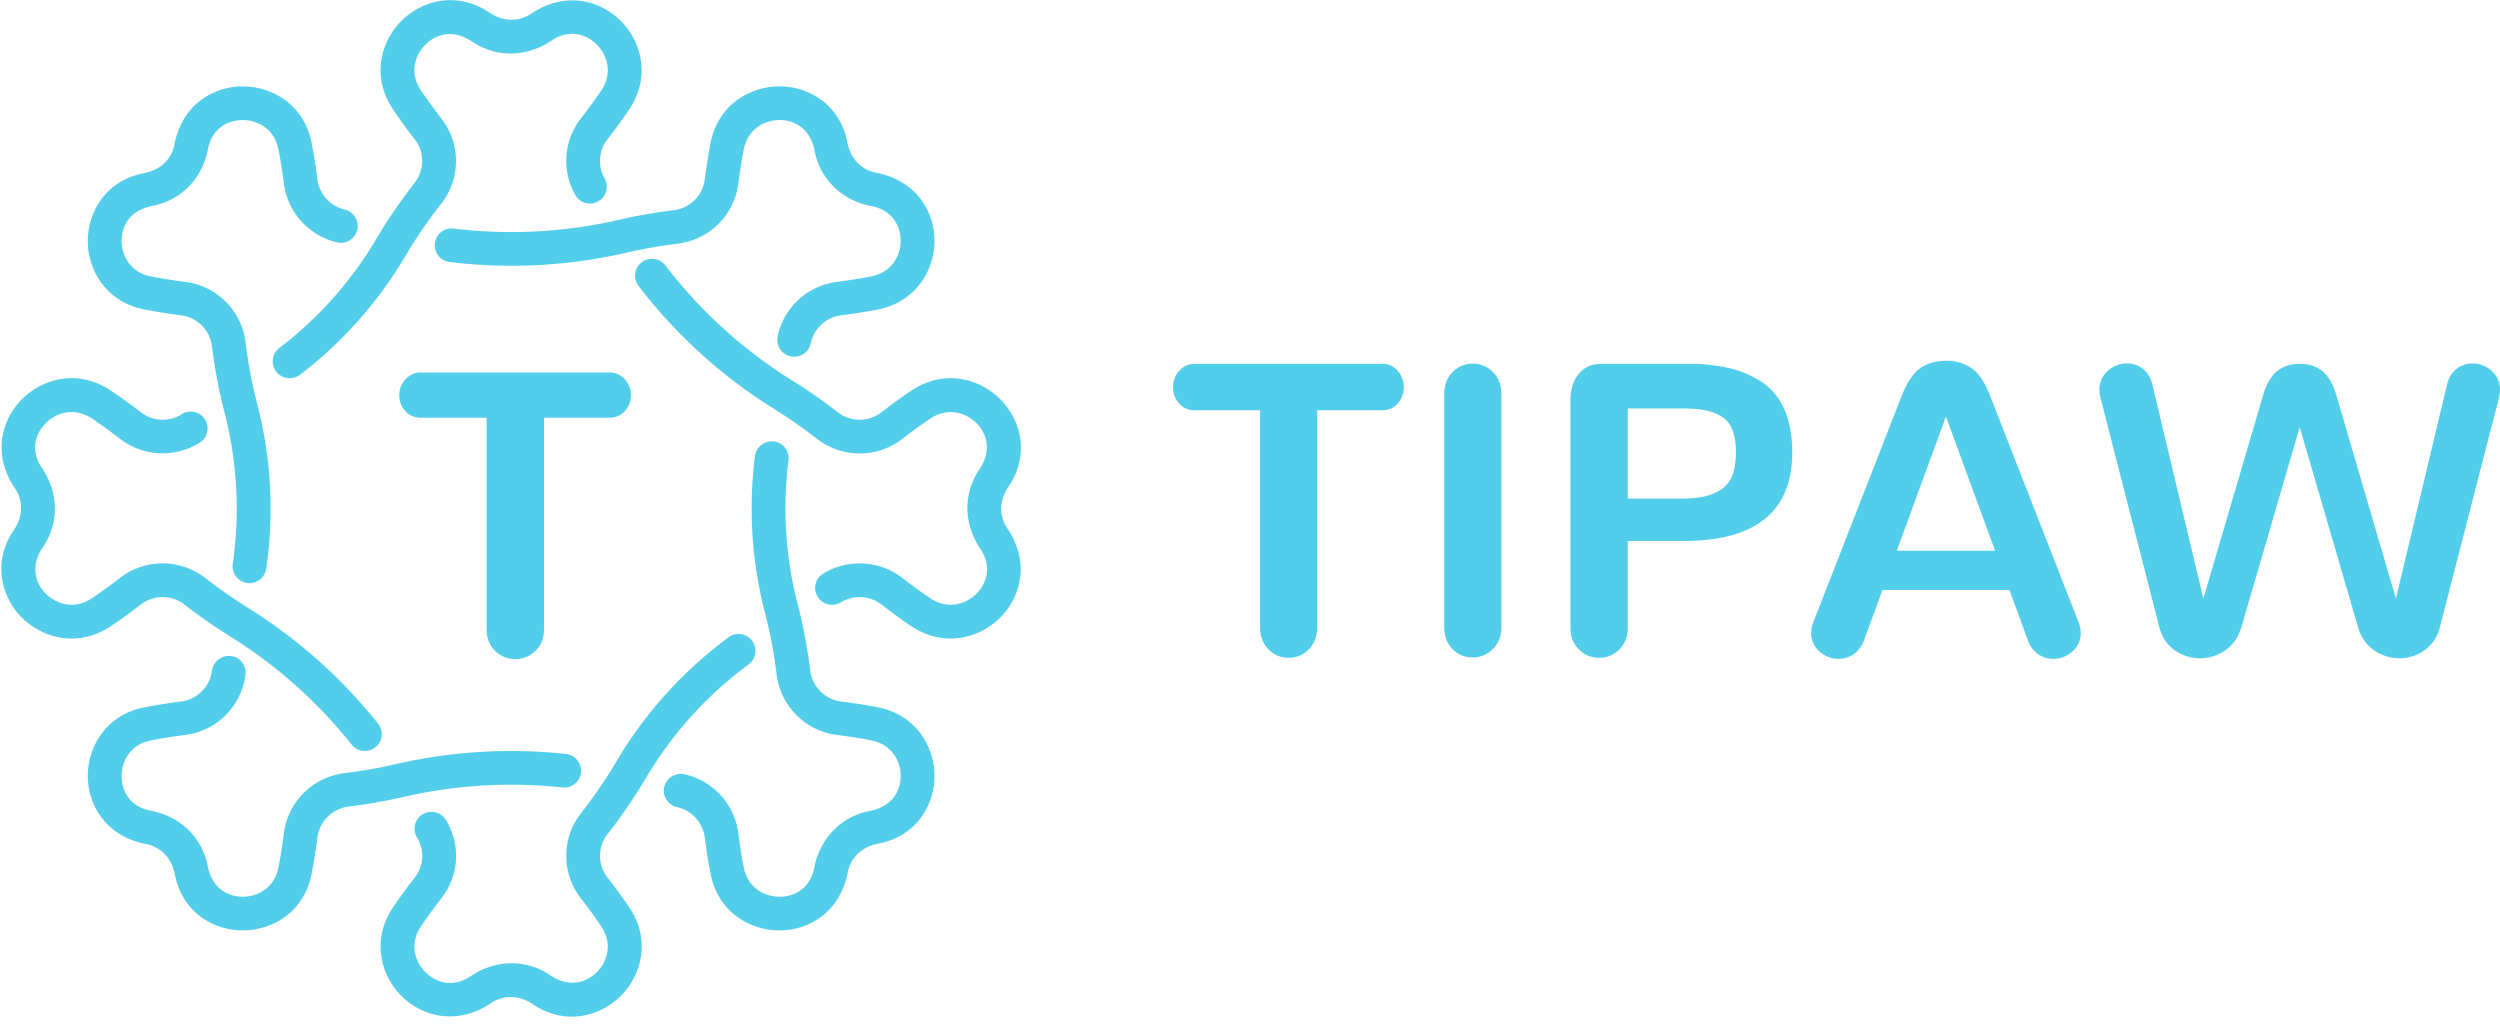 <svg xmlns="http://www.w3.org/2000/svg" width="80" height="33" viewBox="0 0 80 33">
    <g fill="#53CEEA" fill-rule="evenodd">
        <path d="M25.414 11.416a.543.543 0 0 1-.53-.65c.193-.927.96-1.629 1.903-1.747.366-.047.725-.102 1.074-.17.708-.134.96-.7.96-1.141 0-.45-.244-.978-.926-1.11-.96-.18-1.656-.872-1.828-1.773-.144-.74-.67-.984-1.12-.984h-.005c-.442.001-1.007.252-1.146.956-.067.348-.122.706-.168 1.071a2.222 2.222 0 0 1-1.93 1.927c-.577.071-1.124.169-1.634.287-1.866.43-3.774.533-5.674.303a.536.536 0 0 1-.472-.6.53.53 0 0 1 .602-.47c1.774.213 3.556.118 5.3-.284.543-.126 1.133-.23 1.744-.305.518-.066.926-.473.99-.99.05-.39.109-.77.18-1.143.245-1.262 1.285-1.828 2.208-1.83h.004c.906 0 1.93.555 2.17 1.797.1.526.459.88.918.967 1.314.253 1.87 1.275 1.87 2.182-.004.92-.573 1.958-1.836 2.2-.375.07-.754.13-1.146.18a1.14 1.14 0 0 0-.977.898.543.543 0 0 1-.531.429zM7.983 18.66a.54.54 0 0 1-.535-.617 12.327 12.327 0 0 0-.262-4.84 16.932 16.932 0 0 1-.404-2.124 1.139 1.139 0 0 0-.99-.99 18.68 18.68 0 0 1-1.146-.18C3.378 9.667 2.81 8.63 2.81 7.71c0-.907.556-1.93 1.803-2.17.526-.099.88-.453.969-.916.252-1.304 1.276-1.86 2.186-1.86.927.002 1.967.568 2.207 1.83.072.372.135.754.181 1.142.06.471.409.861.872.969.29.068.472.358.405.648a.537.537 0 0 1-.65.402 2.232 2.232 0 0 1-1.7-1.886 14.254 14.254 0 0 0-.17-1.071c-.134-.704-.699-.955-1.145-.956-.451 0-.978.243-1.112.923-.181.962-.877 1.653-1.778 1.823-.746.143-.99.67-.986 1.12 0 .443.249 1.008.957 1.142.35.068.711.123 1.078.17a2.222 2.222 0 0 1 1.93 1.926c.088.705.214 1.373.374 1.986.447 1.701.544 3.523.287 5.268a.542.542 0 0 1-.535.461zm-.215 11.113c-.91 0-1.934-.554-2.174-1.797-.101-.524-.455-.878-.918-.966-1.31-.253-1.866-1.274-1.866-2.18 0-.922.568-1.96 1.836-2.201.371-.07.754-.131 1.146-.18.518-.065.927-.472.99-.99a.552.552 0 0 1 .607-.467.538.538 0 0 1 .467.601 2.223 2.223 0 0 1-1.933 1.926 16.02 16.02 0 0 0-1.074.17c-.708.134-.957.699-.957 1.141-.004.45.24.977.923 1.11.964.182 1.66.873 1.832 1.773.143.74.67.983 1.12.983.447-.001 1.012-.25 1.147-.955.067-.349.126-.706.168-1.072.13-1.008.923-1.8 1.934-1.927.564-.07 1.112-.167 1.634-.286a16.386 16.386 0 0 1 5.46-.329c.294.032.509.297.48.593a.537.537 0 0 1-.594.479 15.37 15.37 0 0 0-5.102.307c-.556.128-1.145.23-1.744.306a1.148 1.148 0 0 0-.994.99c-.046.39-.11.77-.18 1.143-.241 1.262-1.281 1.828-2.208 1.828zm17.178 0h-.004c-.923 0-1.963-.566-2.207-1.828a19.07 19.07 0 0 1-.182-1.142 1.145 1.145 0 0 0-.884-.974.535.535 0 0 1-.413-.642.542.542 0 0 1 .645-.41c.918.202 1.609.962 1.727 1.892.046.366.1.723.168 1.072.14.704.704.954 1.146.955h.004c.45 0 .977-.242 1.108-.924.185-.959.88-1.65 1.782-1.822.741-.143.986-.67.986-1.12 0-.442-.253-1.007-.96-1.142a16.02 16.02 0 0 0-1.075-.169 2.227 2.227 0 0 1-1.934-1.926 14.772 14.772 0 0 0-.374-1.986 13.307 13.307 0 0 1-.32-5.014.544.544 0 0 1 .606-.467.54.54 0 0 1 .468.602 12.12 12.12 0 0 0 .294 4.607c.173.668.308 1.383.4 2.125.068.517.477.924.995.99.392.048.77.108 1.146.179 1.263.242 1.832 1.28 1.836 2.2 0 .907-.556 1.928-1.803 2.168-.526.1-.884.455-.973.917-.253 1.305-1.276 1.86-2.182 1.86z"/>
        <path d="M9.267 12.103a.54.54 0 0 1-.329-.968 12.13 12.13 0 0 0 3.11-3.5c.34-.582.754-1.183 1.221-1.785a1.14 1.14 0 0 0 0-1.4 14.57 14.57 0 0 1-.682-.935c-.725-1.063-.392-2.196.261-2.85.644-.64 1.76-.97 2.814-.262.434.297.948.298 1.335.036 1.104-.744 2.224-.414 2.865.227.653.653.985 1.786.265 2.85-.215.313-.442.626-.682.934a1.128 1.128 0 0 0-.097 1.26.536.536 0 0 1-.207.733.535.535 0 0 1-.733-.205 2.205 2.205 0 0 1 .182-2.45 15.1 15.1 0 0 0 .64-.877c.404-.593.181-1.17-.13-1.483-.32-.319-.864-.523-1.446-.132-.808.548-1.79.55-2.548.034-.632-.423-1.175-.22-1.491.098-.316.313-.54.89-.135 1.482.202.294.417.588.64.878.628.803.628 1.922.004 2.724A15.332 15.332 0 0 0 12.98 8.18 13.275 13.275 0 0 1 9.6 11.992a.553.553 0 0 1-.333.111zm21.151 8.33c-.413 0-.847-.119-1.272-.406-.312-.212-.628-.44-.935-.68a1.152 1.152 0 0 0-1.302-.073.538.538 0 0 1-.741-.175.535.535 0 0 1 .172-.742 2.242 2.242 0 0 1 2.536.138c.291.226.586.44.88.64.595.401 1.172.18 1.488-.133.316-.317.518-.862.13-1.437-.551-.807-.551-1.785-.033-2.543.42-.624.219-1.169-.097-1.486-.316-.312-.893-.533-1.487-.134-.295.2-.59.414-.88.64a2.231 2.231 0 0 1-2.735 0c-.45-.35-.91-.67-1.36-.95a16.298 16.298 0 0 1-4.347-3.942.535.535 0 0 1 .1-.756.543.543 0 0 1 .759.1 15.248 15.248 0 0 0 4.06 3.684c.485.3.97.64 1.454 1.013.413.32.99.321 1.403-.001.307-.24.623-.467.935-.679 1.07-.724 2.207-.39 2.86.262.645.64.973 1.755.266 2.803-.304.442-.304.943-.038 1.331.745 1.103.417 2.217-.228 2.858a2.28 2.28 0 0 1-1.588.669zM11.673 24.03a.54.54 0 0 1-.422-.204 15.243 15.243 0 0 0-3.896-3.466c-.48-.3-.969-.64-1.45-1.013-.412-.32-.99-.32-1.402 0-.312.24-.623.468-.94.68-1.07.721-2.202.39-2.86-.262-.64-.64-.973-1.755-.26-2.803.303-.443.303-.944.037-1.332-.75-1.102-.417-2.217.223-2.857.658-.653 1.79-.988 2.86-.262.317.212.628.439.94.679.38.297.91.322 1.314.064a.538.538 0 1 1 .577.91 2.237 2.237 0 0 1-2.556-.123c-.291-.225-.586-.438-.88-.639-.595-.4-1.176-.18-1.488.134-.32.317-.522.862-.13 1.437.551.807.551 1.785.029 2.543-.421.624-.219 1.169.101 1.486.312.312.893.534 1.487.133.295-.2.59-.414.88-.64a2.228 2.228 0 0 1 2.73 0c.455.35.91.67 1.36.95 1.597.995 3 2.243 4.171 3.71a.537.537 0 0 1-.088.758.538.538 0 0 1-.337.117zm6.626 8.503c-.404 0-.83-.117-1.247-.398-.438-.3-.956-.3-1.34-.037-1.103.745-2.224.415-2.864-.226-.653-.652-.986-1.786-.261-2.851.21-.312.438-.625.682-.934a1.13 1.13 0 0 0 .076-1.289.536.536 0 0 1 .181-.74.541.541 0 0 1 .742.18 2.19 2.19 0 0 1-.148 2.511c-.223.29-.438.584-.64.878-.405.593-.181 1.17.135 1.483.32.319.863.522 1.44.131.813-.55 1.79-.55 2.549-.035.628.423 1.175.221 1.495-.096.312-.313.535-.89.13-1.483a15.252 15.252 0 0 0-.64-.878 2.21 2.21 0 0 1 0-2.723c.439-.562.822-1.124 1.142-1.67a13.407 13.407 0 0 1 3.585-3.962.539.539 0 1 1 .64.868 12.301 12.301 0 0 0-3.29 3.64 16.907 16.907 0 0 1-1.221 1.786 1.128 1.128 0 0 0 0 1.4c.24.308.467.62.682.933.725 1.065.388 2.2-.265 2.851-.388.387-.948.66-1.563.66zM16.487 21.09a.9.9 0 0 0 .649-.264c.181-.176.272-.405.272-.689v-6.77h2.078a.65.65 0 0 0 .512-.215.74.74 0 0 0 .191-.508.737.737 0 0 0-.195-.505.649.649 0 0 0-.508-.219h-5.998a.656.656 0 0 0-.515.219.745.745 0 0 0-.195.511c0 .195.064.363.192.505.128.142.3.213.518.213h2.084v6.77c0 .283.091.512.272.688a.892.892 0 0 0 .643.264zM41.234 21.05c.25 0 .466-.09.646-.27.18-.18.27-.415.27-.706v-6.945h2.071a.64.64 0 0 0 .51-.222.772.772 0 0 0 .191-.521.769.769 0 0 0-.194-.518.638.638 0 0 0-.507-.225h-5.975a.645.645 0 0 0-.513.225.777.777 0 0 0-.195.525c0 .2.064.372.192.517.127.146.299.219.516.219h2.077v6.945c0 .29.09.526.27.706.18.18.394.27.64.27zm5.886-.012a.9.9 0 0 0 .65-.267c.183-.178.274-.413.274-.704v-7.46c0-.29-.091-.525-.274-.703a.892.892 0 0 0-.643-.267.881.881 0 0 0-.64.267c-.181.178-.271.413-.271.704v7.459c0 .291.089.526.267.704a.87.87 0 0 0 .637.267zm4.052.013c.25 0 .466-.09.647-.267.18-.178.27-.413.27-.704v-2.769h1.778c2.323 0 3.485-.947 3.485-2.84 0-.517-.079-.961-.236-1.332a2.008 2.008 0 0 0-.691-.88 3.068 3.068 0 0 0-1.051-.47 5.838 5.838 0 0 0-1.386-.146h-2.74c-.314 0-.558.109-.732.326-.174.217-.261.49-.261.821v7.29c0 .291.09.526.274.704a.892.892 0 0 0 .643.267zm.917-5.095V13.07h1.701c.298 0 .545.017.743.052.197.035.378.1.541.196a.842.842 0 0 1 .36.43c.077.19.115.432.115.723 0 .3-.038.547-.115.742a.925.925 0 0 1-.36.453 1.618 1.618 0 0 1-.554.225 3.841 3.841 0 0 1-.774.065h-1.657zm11.755 1.668h-3.148l1.574-4.293 1.574 4.293zm1.032 2.82a.936.936 0 0 0 .33.48c.15.106.315.16.498.16.23 0 .433-.079.611-.235a.754.754 0 0 0 .268-.593.94.94 0 0 0-.064-.332l-2.796-7.16c-.179-.482-.384-.806-.615-.97a1.405 1.405 0 0 0-.838-.248c-.327 0-.606.082-.838.247-.231.165-.436.489-.615.97l-2.796 7.16a.94.94 0 0 0-.064.333c0 .239.09.436.268.593a.902.902 0 0 0 .611.234.834.834 0 0 0 .497-.16.936.936 0 0 0 .331-.478l.574-1.564h4.064l.574 1.564zm13.2-.37l1.892-7.35c.021-.095.032-.175.032-.24a.785.785 0 0 0-.268-.616.902.902 0 0 0-.618-.238.804.804 0 0 0-.512.18c-.151.119-.252.294-.303.524l-1.63 6.82-1.887-6.442c-.102-.374-.25-.645-.442-.815-.194-.169-.443-.254-.749-.254s-.555.085-.749.254c-.193.17-.34.441-.442.815l-1.893 6.443-1.624-6.821c-.051-.23-.152-.405-.303-.525a.804.804 0 0 0-.513-.179c-.233 0-.44.08-.618.238a.778.778 0 0 0-.267.61c0 .069.01.151.032.247l1.886 7.349c.08.312.243.555.487.73.244.173.515.26.812.26.302 0 .578-.09.828-.267.251-.178.42-.435.51-.77l1.854-6.358 1.854 6.359c.09.334.259.59.51.769.25.178.526.267.828.267.297 0 .567-.087.809-.26.242-.175.403-.418.484-.73z"/>
    </g>
</svg>
